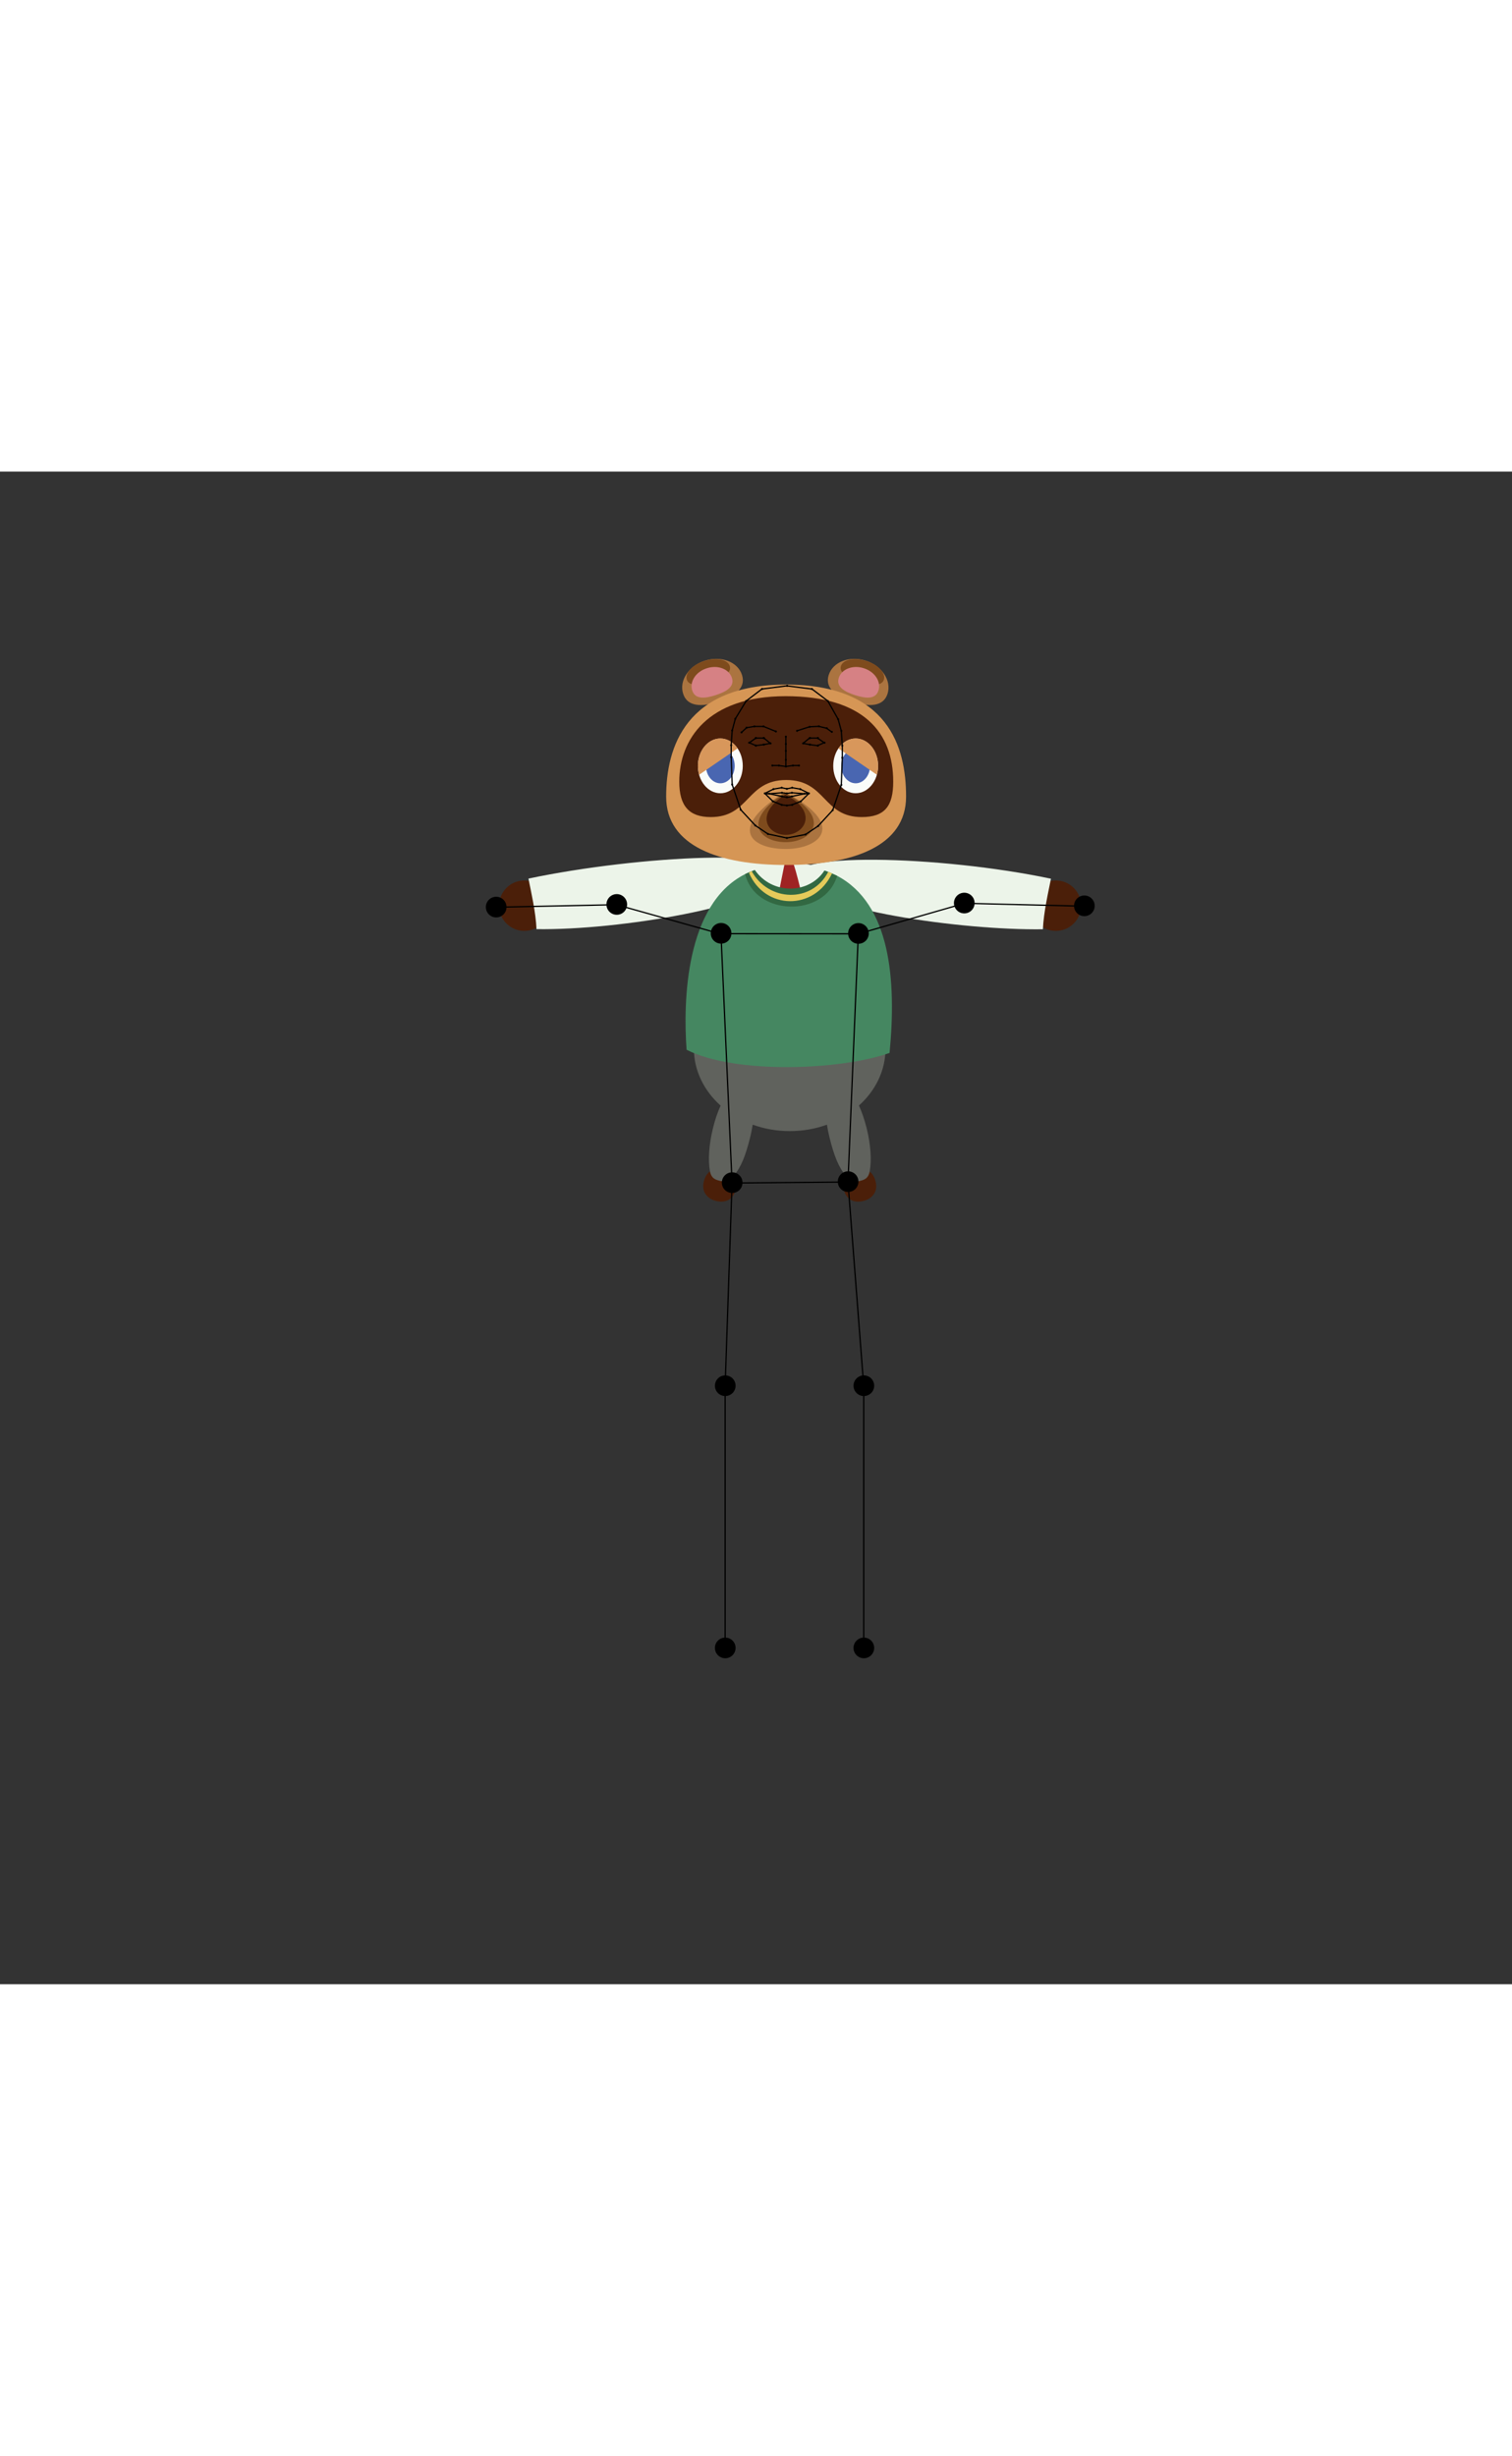<?xml version="1.0" encoding="utf-8"?>
<!-- Generator: Adobe Illustrator 24.0.1, SVG Export Plug-In . SVG Version: 6.00 Build 0)  -->
<svg version="1.1" id="Layer_1" xmlns="http://www.w3.org/2000/svg" xmlns:xlink="http://www.w3.org/1999/xlink" x="0px" y="0px"
	 width="980px" height="1591px" viewBox="0 0 1200 1200" style="enable-background:new 0 0 1200 1200;" xml:space="preserve">
<rect x="0" y="0" width="1200" height="1200" fill="#333333" stroke="none"/>
<style type="text/css">
	.st0{fill:#4B1F09;}
	.st1{fill:#ECF4E9;}
	.st2{fill:#60625D;}
	.st3{fill:#458761;}
	.st4{fill:#9E2323;}
	.st5{fill:#AB7440;}
	.st6{fill:#7E4B1D;}
	.st7{fill:#D68184;}
	.st8{fill:#D69655;}
	.st9{fill:#FAFCF9;}
	.st10{fill:#4966B1;}
	.st11{fill:#D8975B;}
	.st12{fill:#326842;}
	.st13{fill:#E5CA5A;}
	.st14{fill:none;stroke:#000000;stroke-miterlimit:10;}
</style>
<g id="illustration_1_">
	<circle class="st0" cx="838" cy="344.4" r="20"/>
	<path class="st1" d="M632.4,323.9c-14.4-22.8,114-19.4,201.7-0.9c-2.1,10.6-5.8,26.5-6.4,40.1C762.2,364,647.3,347.4,632.4,323.9z"
		/>
	<circle class="st0" cx="416.1" cy="344.4" r="20"/>
	<path class="st1" d="M621.8,320.9c14.5-22.8-114.6-16.5-202.4,2c2.1,10.6,5.8,26.5,6.4,40.1C491.4,364,606.9,344.5,621.8,320.9z"/>
	<path class="st0" d="M694.9,563.1c2.3,8.7-3.5,13.5-7.9,15c-7.5,2.6-14.9,0.7-17.2-8s1.8-13.8,9.4-15.9
		C686.9,552.2,692.6,554.4,694.9,563.1z"/>
	<path class="st0" d="M558.6,563.1c-2.3,8.7,3.5,13.5,7.9,15c7.5,2.6,14.9,0.7,17.2-8s-1.8-13.8-9.4-15.9
		C566.6,552.2,560.9,554.4,558.6,563.1z"/>
	<path class="st2" d="M681.7,502.9c13.1-11.7,21.1-27.7,21.1-45.2c0-6.2,3.1-17.1-2.8-17.8c-27-3.1-40.6-5.3-75.4-5.3
		c-35.4,0-30.1,1.3-71.5,6.6c-5.5,0.7-2.4,10.8-2.4,16.5c0,17.6,8.1,33.5,21.2,45.3c-2.4,5.3-4.5,11.4-6.1,18.1
		c-3.2,13-3.9,25.2-2.4,33.6c1.1,6.3,4.6,7.1,8.1,8c3.1,0.8,7.4-0.2,10.9-4.2c5.7-6.5,9.4-16,12.9-30.1c0.9-3.5,1.5-7,2.1-10.3
		c9,3.3,19,5.1,29.4,5.1c10.5,0,20.5-1.8,29.5-5.1c0.5,3.3,1.2,6.8,2.1,10.4c3.5,14.1,7.2,23.6,12.9,30.1c3.5,4,7.8,5,10.9,4.2
		c3.5-0.9,7-1.7,8.1-8c1.5-8.4,0.8-20.5-2.4-33.6C686.2,514.4,684.1,508.2,681.7,502.9z"/>
	<path class="st3" d="M625.3,312.1"/>
	<path class="st1" d="M599,316.1c6.7-3.2,15.1-5.5,23.4-5.9c2.6-0.1,5.2-0.1,7.7,0c9.7,0.5,18.6,2.7,24.2,6.3
		C642.8,337.1,613.3,336.8,599,316.1z"/>
	<path class="st4" d="M622.9,310.2c0,0-24.2,114.6-22.9,158.8c6.9,4.2,45.1,3.8,52.7,0.3c6.7-43.2-20-153.1-23.4-159.1L622.9,310.2
		L622.9,310.2z"/>
	<path class="st5" d="M542.2,176.3c3.3,10.4,14.9,10.5,27.8,6.4s22.2-10.9,18.9-21.3c-3.3-10.4-16.5-15.5-29.4-11.4
		S538.8,165.9,542.2,176.3z"/>
	<path class="st6" d="M545.1,165.1c1.7,5.3,9.9,4.6,19.3,1.6c9.4-3,16.5-7.2,14.8-12.4c-1.7-5.3-10.7-7.1-20.1-4.1
		C549.7,153.1,543.4,159.8,545.1,165.1z"/>
	<path class="st7" d="M549.4,173.7c2.2,7,9.8,6.5,18.5,3.7s15.2-6.7,13-13.7s-11.1-10.5-19.8-7.7
		C552.3,158.7,547.1,166.6,549.4,173.7z"/>
	<path class="st5" d="M704.4,176.3c-3.3,10.4-14.9,10.5-27.8,6.4s-22.2-10.9-18.9-21.3c3.3-10.4,16.5-15.5,29.4-11.4
		C700,154.1,707.7,165.9,704.4,176.3z"/>
	<path class="st8" d="M719.1,257.9c0,39.5-42.6,54.2-95.2,54.2s-95.2-14.7-95.2-54.2s15.8-88.9,95.2-88.9
		C705,169.1,719.1,218.4,719.1,257.9z"/>
	<path class="st5" d="M622.8,254.3c-46.3,29.2-26.3,45.1,0.8,45.1C651.3,299.4,672.4,279.9,622.8,254.3z"/>
	<path class="st6" d="M623.1,254.9c-35.4,22.3-20.2,39.1,0.5,39.1C644.8,294,661,274.5,623.1,254.9z"/>
	<path class="st0" d="M623.3,256.2c-24.9,15.7-14.2,32,0.4,32C638.6,288.1,650,270,623.3,256.2z"/>
	<path class="st0" d="M708.9,246c0,19.3-6.6,28.1-25,28.1c-31,0-28.1-29.4-59.9-29.4c-31.7,0-28.9,29.4-59.9,29.4
		c-17.2,0-25-8.8-25-28.1c0-33.2,22.3-67.8,84.4-67.8S708.9,207.3,708.9,246z"/>
	<g>
		<ellipse class="st9" cx="679.1" cy="233.5" rx="17.8" ry="21.7"/>
		<ellipse class="st10" cx="679.1" cy="233.5" rx="11.4" ry="13.8"/>
		<path class="st11" d="M665.4,219.6c3.3-4.8,8.2-7.9,13.7-7.9c9.8,0,17.8,9.7,17.8,21.7c0,2.5-0.3,4.9-1,7.1L665.4,219.6z"/>
		<circle id="leftEye0_1_" cx="654.3" cy="215.1" r="0.8"/>
		<circle id="leftEye1_1_" cx="649.1" cy="211.4" r="0.8"/>
		<circle id="leftEye5_1_" cx="649.1" cy="217.4" r="0.8"/>
		<circle id="leftEye2_1_" cx="642.8" cy="211.4" r="0.8"/>
		<circle id="leftEye3_1_" cx="637.6" cy="215.6" r="0.8"/>
		<circle id="leftEye4_1_" cx="642.8" cy="216.6" r="0.8"/>
	</g>
	<g>
		<ellipse class="st9" cx="571.7" cy="233.5" rx="17.8" ry="21.7"/>
		<ellipse class="st10" cx="571.7" cy="233.5" rx="11.4" ry="13.8"/>
		<path class="st11" d="M585.4,219.6c-3.3-4.8-8.2-7.9-13.7-7.9c-9.8,0-17.8,9.7-17.8,21.7c0,2.5,0.3,4.9,1,7.1L585.4,219.6z"/>
		<circle id="rightEye0_1_" cx="594.7" cy="215.1" r="0.8"/>
		<circle id="rightEye1_1_" cx="599.9" cy="211.4" r="0.8"/>
		<circle id="rightEye5_1_" cx="599.9" cy="217.4" r="0.8"/>
		<circle id="rightEye2_1_" cx="606.2" cy="211.4" r="0.8"/>
		<circle id="rightEye3_1_" cx="611.4" cy="215.6" r="0.8"/>
		<circle id="rightEye4_1_" cx="606.2" cy="216.6" r="0.8"/>
	</g>
	<path class="st6" d="M701.5,165.1c-1.7,5.3-9.9,4.6-19.3,1.6c-9.4-3-16.5-7.2-14.8-12.4c1.7-5.3,10.7-7.1,20.1-4.1
		C696.9,153.1,703.1,159.8,701.5,165.1z"/>
	<path class="st7" d="M697.2,173.7c-2.2,7-9.8,6.5-18.5,3.7s-15.2-6.7-13-13.7s11.1-10.5,19.8-7.7
		C694.2,158.7,699.5,166.6,697.2,173.7z"/>
	<path class="st3" d="M664.4,320.7c-3.1-1.6-6.3-3-9.6-4.1c-0.1,0-0.3-0.1-0.4-0.1c0,0,0,0.1-0.1,0.1c-11.5,20.6-41,20.2-55.3-0.5
		c-2.8,1-5.4,2.1-7.9,3.4c-47.1,23.9-49,100.6-46.2,139.2c39.4,19.8,123.3,16,161.1,2.5C711.6,403.4,706.7,343,664.4,320.7z"/>
	<path class="st12" d="M591.4,319.3c7.7,33.2,63,35.1,73,1.4l-10.1-4.1c-12.6,19-41.5,19.1-55.3-0.5L591.4,319.3z"/>
	<path class="st13" d="M594.4,318.3c12.6,29.5,51.8,30.4,66,0.4l-3.1-1.1c-13.1,25.1-47.5,23.6-60.8-0.7L594.4,318.3z"/>
</g>
<g id="skeleton_1_">
	<circle id="rightShoulder" cx="572.3" cy="366.3" r="8.2"/>
	<circle id="rightElbow" cx="489.5" cy="343.4" r="8.2"/>
	<circle id="rightWrist" cx="393.8" cy="345.5" r="8.2"/>
	<circle id="rightHip" cx="581.1" cy="564.1" r="8.2"/>
	<circle id="rightKnee" cx="575.6" cy="725.2" r="8.2"/>
	<circle id="rightAnkle" cx="575.6" cy="933.2" r="8.2"/>
	<circle id="leftShoulder" cx="681.3" cy="366.4" r="8.2"/>
	<circle id="leftElbow" cx="765.3" cy="342.3" r="8.2"/>
	<circle id="leftWrist" cx="860.6" cy="344.5" r="8.2"/>
	<circle id="leftHip" cx="673.1" cy="563.3" r="8.2"/>
	<circle id="leftKnee" cx="685.6" cy="725.2" r="8.2"/>
	<circle id="leftAnkle" cx="685.6" cy="933.2" r="8.2"/>
	<polygon class="st14" points="572.2,366.6 581,564.4 673,563.6 681.2,366.7 	"/>
	<polyline class="st14" points="571.2,366.6 489.2,343.6 393.6,345.6 	"/>
	<polyline class="st14" points="682.7,366.3 765.5,342.5 860.7,344.8 	"/>
	<polyline class="st14" points="581,564.4 575.5,725.5 575.5,933.5 	"/>
	<polyline class="st14" points="673,563.6 685.5,725.5 685.5,933.5 	"/>
	<circle id="rightEye0" cx="594.7" cy="215.1" r="0.8"/>
	<circle id="rightBrow1" cx="592.5" cy="203.2" r="0.8"/>
	<circle id="rightBrow4" cx="615.8" cy="206.2" r="0.8"/>
	<circle id="nose1" cx="623.7" cy="216.1" r="0.8"/>
	<circle id="rightBrow3" cx="606" cy="202.2" r="0.8"/>
	<circle id="rightEye1" cx="599.9" cy="211.4" r="0.8"/>
	<circle id="rightBrow0" cx="588.5" cy="206.9" r="0.8"/>
	<circle id="rightBrow2" cx="598.7" cy="202.2" r="0.8"/>
	<circle id="rightEye5" cx="599.9" cy="217.4" r="0.8"/>
	<circle id="rightEye2" cx="606.2" cy="211.4" r="0.8"/>
	<circle id="rightEye3" cx="611.4" cy="215.6" r="0.8"/>
	<circle id="nose0" cx="623.7" cy="210.3" r="0.8"/>
	<circle id="nose3" cx="623.7" cy="228.7" r="0.8"/>
	<circle id="rightNose0" cx="613" cy="233.2" r="0.8"/>
	<circle id="rightMouthCorner" cx="607" cy="255.3" r="0.8"/>
	<circle id="rightNose1" cx="618.2" cy="233.2" r="0.8"/>
	<circle id="rightUpperLipTop0" cx="613.9" cy="251.9" r="0.8"/>
	<circle id="nose2" cx="623.7" cy="221.6" r="0.8"/>
	<circle id="nose4" cx="623.7" cy="234" r="0.8"/>
	<circle id="upperLipTopMid" cx="624.5" cy="251.7" r="0.8"/>
	<circle id="rightUpperLipTop1" cx="620.4" cy="250.8" r="0.8"/>
	<path id="rightMiddleLip" d="M610.6,254.8c0.4,0,0.8,0.4,0.8,0.8c0,0.4-0.4,0.8-0.8,0.8s-0.8-0.4-0.8-0.8S610.2,254.8,610.6,254.8z
		"/>
	<circle id="lowerLipBottomMid" cx="624.5" cy="264.9" r="0.8"/>
	<circle id="upperLipBottomMid" cx="624.5" cy="255.3" r="0.8"/>
	<circle id="lowerLipTopMid" cx="624.5" cy="258.4" r="0.8"/>
	<circle id="rightUpperLipBottom1" cx="620.6" cy="254.8" r="0.8"/>
	<circle id="rightLowerLipTop0" cx="620.6" cy="257.7" r="0.8"/>
	<circle id="rightLowerLipBottom1" cx="620.4" cy="264.4" r="0.8"/>
	<circle id="rightLowerLipBottom0" cx="613.4" cy="261.6" r="0.8"/>
	<circle id="rightEye4" cx="606.2" cy="216.6" r="0.8"/>
	<circle id="jawMid" cx="624.5" cy="290.7" r="0.8"/>
	<circle id="rightJaw7" cx="609.5" cy="287.5" r="0.8"/>
	<circle id="rightJaw6" cx="599.5" cy="280.8" r="0.8"/>
	<circle id="rightJaw5" cx="587.9" cy="268.3" r="0.8"/>
	<circle id="rightJaw4" cx="581.1" cy="248.3" r="0.8"/>
	<circle id="rightJaw3" cx="580.3" cy="226.6" r="0.8"/>
	<circle id="rightJaw2" cx="580.3" cy="217.1" r="0.8"/>
	<circle id="rightJaw1" cx="581.1" cy="205.4" r="0.8"/>
	<circle id="rightJaw0" cx="583.6" cy="196.1" r="0.8"/>
	<circle id="topMid" cx="624.7" cy="170" r="0.8"/>
	<circle id="leftTop0" cx="644.4" cy="172.5" r="0.8"/>
	<circle id="leftTop1" cx="657" cy="182" r="0.8"/>
	<circle id="leftEye0" cx="654.3" cy="215.1" r="0.8"/>
	<circle id="leftBrow1" cx="656.2" cy="203.6" r="0.8"/>
	<circle id="leftBrow4" cx="632.6" cy="205.7" r="0.8"/>
	<circle id="leftBrow3" cx="642.6" cy="202.5" r="0.8"/>
	<circle id="leftEye1" cx="649.1" cy="211.4" r="0.8"/>
	<circle id="leftBrow0" cx="660.2" cy="206.5" r="0.8"/>
	<circle id="leftBrow2" cx="649.9" cy="202.1" r="0.8"/>
	<circle id="leftEye5" cx="649.1" cy="217.4" r="0.8"/>
	<circle id="leftEye2" cx="642.8" cy="211.4" r="0.8"/>
	<circle id="leftEye3" cx="637.6" cy="215.6" r="0.8"/>
	<circle id="leftNose0" cx="634.1" cy="233.2" r="0.8"/>
	<circle id="leftMouthCorner" cx="642" cy="255.3" r="0.8"/>
	<circle id="leftNose1" cx="629.3" cy="233.2" r="0.8"/>
	<circle id="leftUpperLipTop0" cx="635.1" cy="251.9" r="0.8"/>
	<circle id="leftUpperLipTop1" cx="628.7" cy="250.8" r="0.8"/>
	<path id="leftMiddleLip" d="M638.4,254.8c0.4,0,0.8,0.4,0.8,0.8c0,0.4-0.4,0.8-0.8,0.8s-0.8-0.4-0.8-0.8S638,254.8,638.4,254.8z"/>
	<circle id="leftUpperLipBottom1" cx="628.5" cy="254.8" r="0.8"/>
	<circle id="leftLowerLipTop0" cx="628.5" cy="257.7" r="0.8"/>
	<circle id="leftLowerLipBottom1" cx="628.7" cy="264.4" r="0.8"/>
	<circle id="leftLowerLipBottom0" cx="635.6" cy="261.6" r="0.8"/>
	<circle id="leftEye4" cx="642.8" cy="216.6" r="0.8"/>
	<circle id="leftJaw7" cx="639.3" cy="287.9" r="0.8"/>
	<circle id="leftJaw6" cx="649.3" cy="281.2" r="0.8"/>
	<circle id="leftJaw5" cx="660.9" cy="268.6" r="0.8"/>
	<circle id="leftJaw4" cx="667.7" cy="248.6" r="0.8"/>
	<circle id="leftJaw3" cx="668.5" cy="227" r="0.8"/>
	<circle id="leftJaw2" cx="668.5" cy="217.4" r="0.8"/>
	<circle id="leftJaw1" cx="667.7" cy="205.7" r="0.8"/>
	<circle id="leftJaw0" cx="665.2" cy="196.5" r="0.8"/>
	<polyline class="st14" points="624.5,170 604.7,172.5 592.2,182 583.6,196.1 581.1,205.4 580.3,217.1 580.3,226.6 581.1,248.3
		587.9,268.3 599.5,280.8 609.5,287.5 624.5,290.7 639.3,287.9 649.3,281.2 660.9,268.6 667.7,248.6 668.5,227 668.5,217.4
		667.7,205.7 665.2,196.5 657,182 644.4,172.5 624.5,170 	"/>
	<polyline class="st14" points="588.5,206.9 592.5,203.2 598.7,202.2 606,202.2 615.8,206.2 	"/>
	<polygon class="st14" points="594.7,215.1 599.9,211.4 606.2,211.4 611.4,215.6 606.2,216.6 599.9,217.4 	"/>
	<polyline class="st14" points="613,233.2 618.2,233.2 623.7,234 623.7,228.7 623.7,221.6 623.7,216.1 623.7,210.3 	"/>
	<polyline class="st14" points="660,206.5 656,203.6 649.7,202.1 642.4,202.5 632.4,205.7 	"/>
	<polygon class="st14" points="654.1,215.1 648.8,211.4 642.5,211.4 637.4,215.6 642.5,216.6 648.8,217.4 	"/>
	<polyline class="st14" points="634.1,233.2 629.1,233.2 623.7,234 	"/>
	<polygon class="st14" points="607,255.3 613.9,251.9 620.4,250.8 624.5,251.7 628.7,250.8 635.1,251.9 642,255.3 635.6,261.6
		628.5,264.4 624.5,264.9 620.4,264.4 613.4,261.6 	"/>
	<polyline class="st14" points="607,255.3 610.6,255.6 620.6,254.8 624.5,255.3 628.5,254.8 638.4,255.6 642,255.3 	"/>
	<polyline class="st14" points="607,255.3 610.6,255.6 620.6,257.7 624.5,258.5 628.5,257.7 638.4,255.6 642,255.3 	"/>
	<circle id="rightTop0" cx="604.8" cy="172.5" r="0.8"/>
	<circle id="rightTop1" cx="592.2" cy="182" r="0.8"/>
</g>
</svg>
